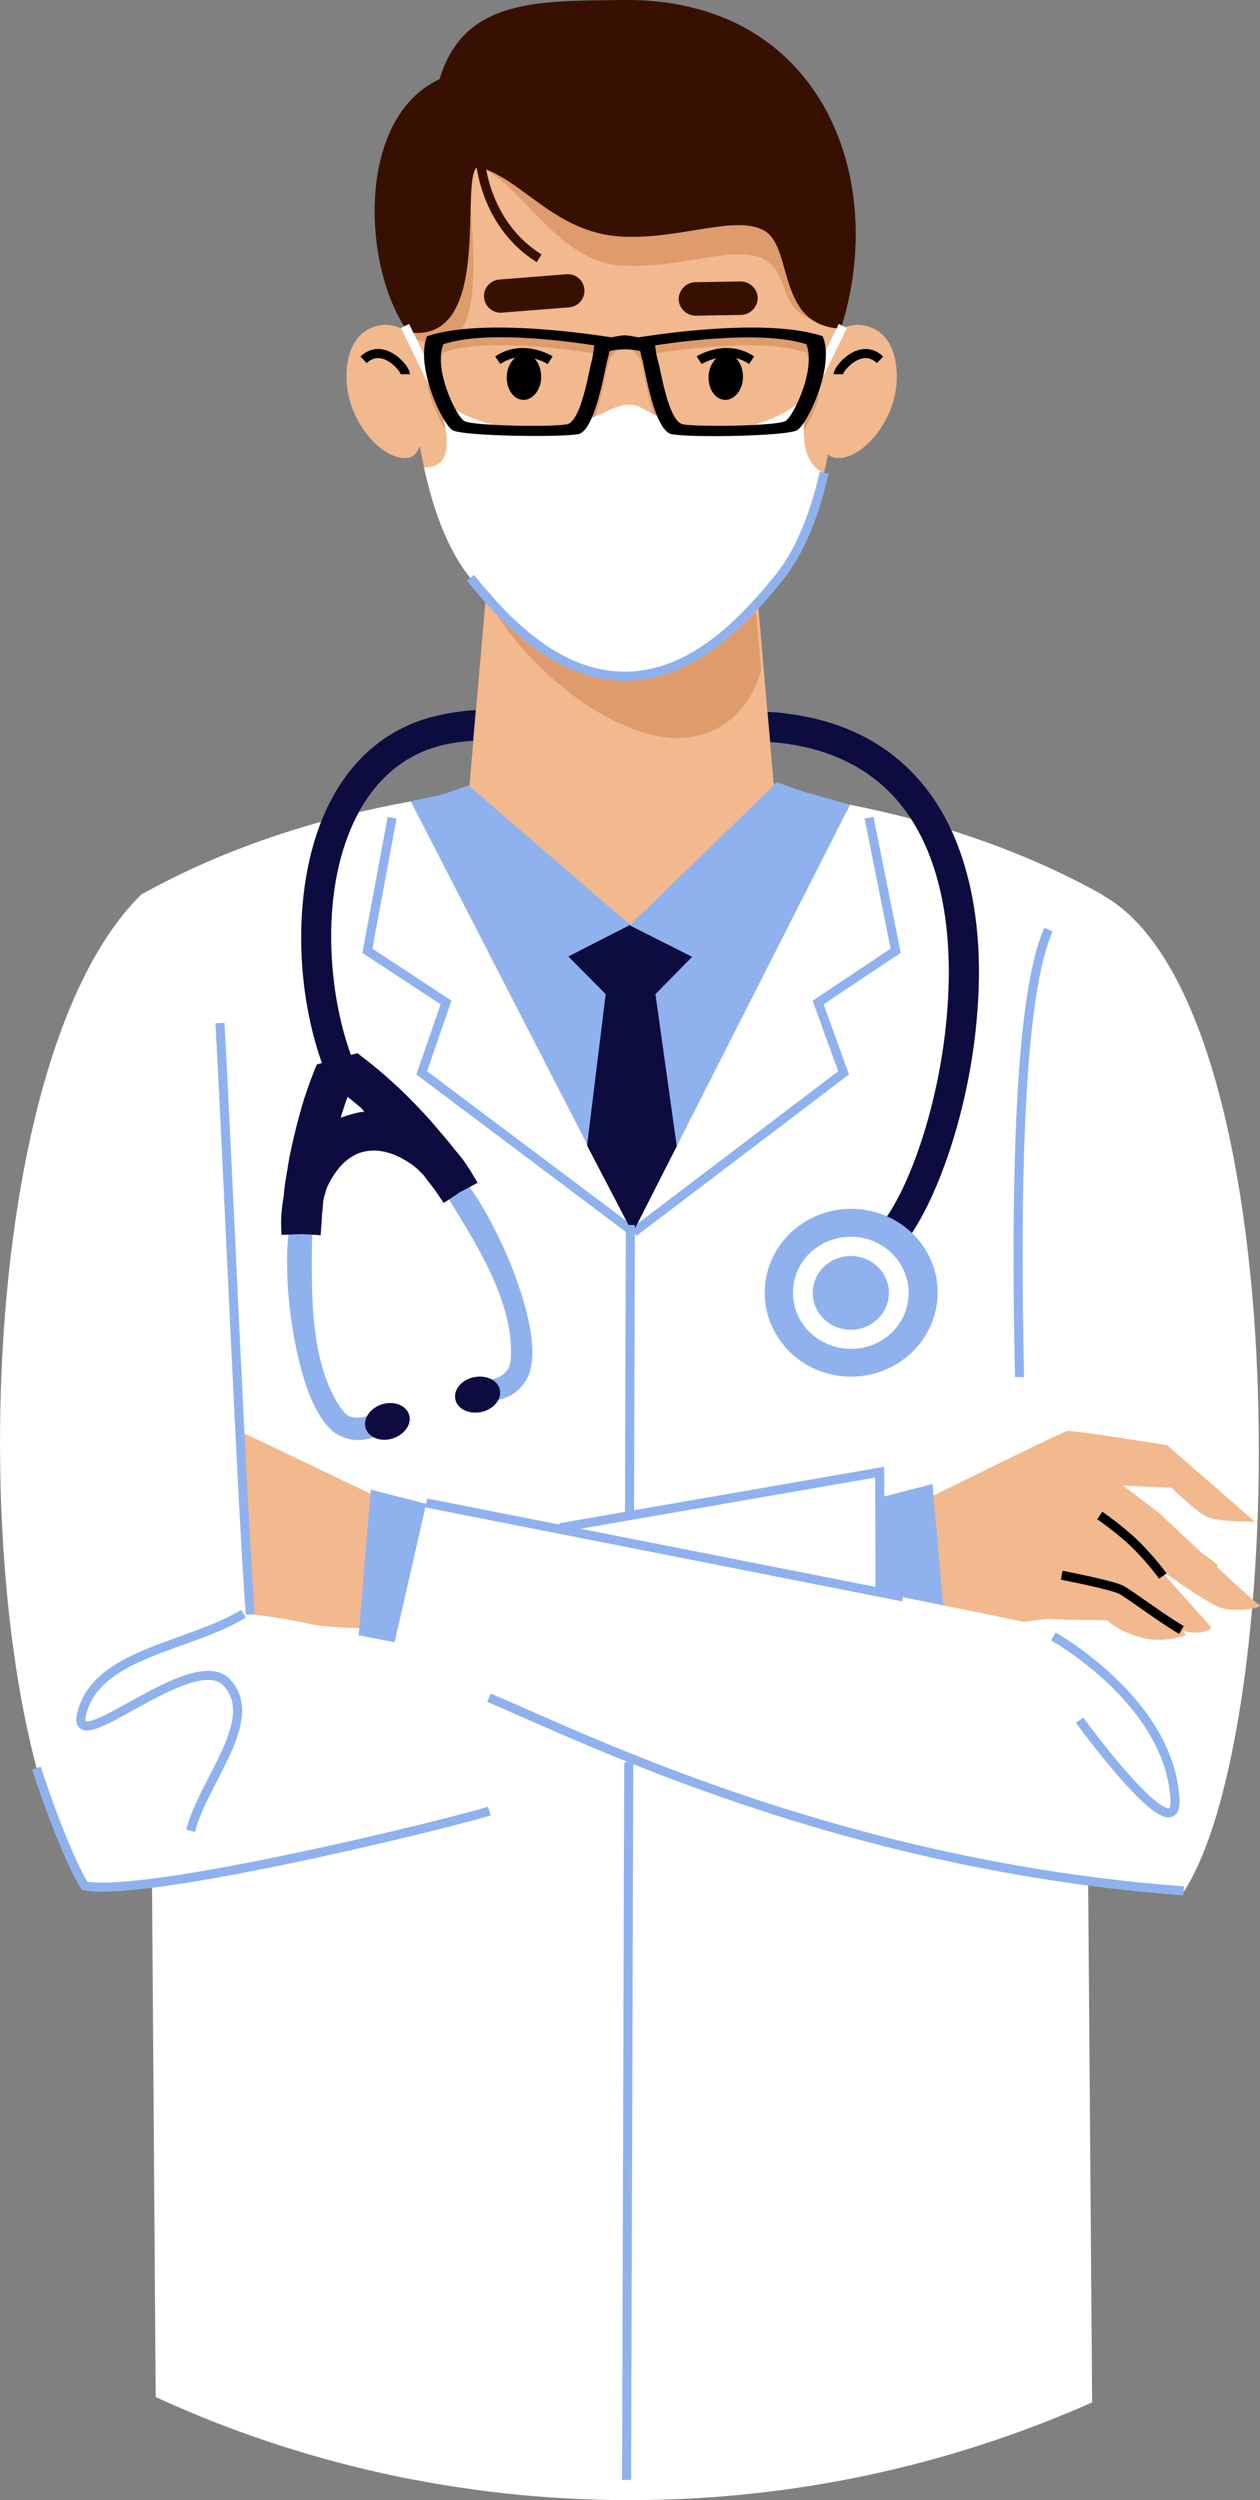 <?xml version="1.0" encoding="UTF-8"?><svg id="_Ð_Ð_Ð_Ð_1" xmlns="http://www.w3.org/2000/svg" viewBox="0 0 331.54 657.41"><rect x="0" y="0" width="331.54" height="657.41" fill="#808080" stroke="none"/><path d="m271.97,544.21l-.7,94c-15.9,6-32.4,10.6-49.4,13.9h-68.5l3.9-107.9h114.7Z" style="fill:#8fb2ee; fill-rule:evenodd;"/><path d="m50.67,548.91l1.2,86.2c18.4,7.5,37.6,13.3,57.6,17.1h62l9.2-106.3-130,3Z" style="fill:#8fb2ee; fill-rule:evenodd;"/><path d="m287.37,631.71l-1.8-235,4.4-161.5c-34.3-19.1-77.5-29.2-126.4-29.2s-92.1,10.1-126.4,29.2l2.1,157.9,1.7,237.2c38,17.4,80.2,27.1,124.7,27.1,43.3,0,84.5-9.2,121.7-25.7Z" style="fill:#fff; fill-rule:evenodd;"/><polygon points="108.07 210.71 166.47 324.21 223.67 211.61 201.27 205.31 133.17 205.31 108.07 210.71" style="fill:#8fb2ee; fill-rule:evenodd;"/><polyline points="166.77 324.01 221.97 282.11 215.27 263.61 235.67 250.01 228.67 215.01" style="fill:none; stroke:#8fb2ee; stroke-miterlimit:22.93; stroke-width:2.39px;"/><polyline points="166.77 324.01 110.97 282.11 117.37 263.61 96.67 250.01 103.17 215.01" style="fill:none; stroke:#8fb2ee; stroke-miterlimit:22.93; stroke-width:2.39px;"/><path d="m203.77,208.41c0,57.2-80.4,57.2-80.4,0l7.5-86.5h65.4l7.5,86.5Z" style="fill:#f2b88e; fill-rule:evenodd;"/><polygon points="172.47 261.41 178.07 301.41 166.47 324.21 154.47 301.21 159.37 261.41 147.47 249.41 156.77 235.61 165.77 243.21 174.77 235.61 184.27 249.41 172.47 261.41" style="fill:#0d0c40; fill-rule:evenodd;"/><polygon points="165.67 243.31 191.87 256.51 213.17 208.81 204.47 205.71 165.67 243.31" style="fill:#8fb2ee; fill-rule:evenodd;"/><polygon points="165.77 243.21 139.77 256.51 114.57 209.61 123.27 206.51 165.77 243.21" style="fill:#8fb2ee; fill-rule:evenodd;"/><line x1="165.87" y1="322.11" x2="164.87" y2="652.11" style="fill:none; stroke:#8fb2ee; stroke-miterlimit:22.93; stroke-width:2.39px;"/><path d="m27.37,495.81c57.9.3,138.2-31.6,178.7-49.5l-82.2-20.3-7.3-18.9c-18.5,3.3-36.4,6.6-51.3,9.5-3-40.9-4.7-88.2-5.4-110.5-.5-17.5.8-72.6-22.7-70.9-47.5,46.7-46.1,214.3-14.8,260.6h5Z" style="fill:#fff; fill-rule:evenodd;"/><path d="m105.67,396.61c-6-2.6-34.5-16.6-43-20.4.9,16.1,1.9,32.8,3.1,48.3,3.5.2,11.9,1.6,15.7,2.5,4.3,1,19.7,1.8,22.4.4s7-6.2,7-6.2l-5.2-24.6Z" style="fill:#f2b88e; fill-rule:evenodd;"/><polygon points="97.57 391.71 94.37 430.01 109.37 432.91 118.77 397.11 97.57 391.71" style="fill:#8fb2ee; fill-rule:evenodd;"/><path d="m64.07,424.31c-14.2,8.8-38.7,10.2-42.6,26.4-3,12.7,29.3-17.8,38.2-8.3,9.1,9.8-6.3,26-9.5,39" style="fill:none; stroke:#8fb2ee; stroke-miterlimit:22.93; stroke-width:2.39px;"/><path d="m311.57,497.31h-.1c-80.6.7-208.3-62.6-208.3-62.6l9-39.4s97.3,18.8,157.5,31.2c-.1-43.2-3.1-96.3-2.4-120.3.5-17.5-.8-72.6,22.7-70.9,52.1,28.6,49.6,218.5,21.6,262h0Z" style="fill:#fff; fill-rule:evenodd;"/><path d="m315.17,415.21c2.5-.4,4.6-2.4,5.2-3.4s-18.7-12.4-18.7-12.4c0,0,8.8,14.3,13.5,15.8Z" style="fill:#edba68; fill-rule:evenodd;"/><path d="m235.47,398.01c7-3,43.6-21.4,45.3-21.7,1.6-.3,26.3,3.7,26.3,3.7l23.1,20.1s-9.2.1-12.2-1.1-9.7-7.8-9.7-7.8l-12.8-.6,9.6,7.3s24.8,23.4,26.3,24.1-6.9,2.3-11.1.4-15.5-10.1-15.5-10.1c0,0,12.6,14,14,15.7-1.1,1.3-4.7,1.8-7.5.7l.7,1.3s-5.5,2.2-11.6.6-9.1-4.6-9.1-4.6c0,0-12.3,0-14.4-.3-1-.1-4.2.3-7.7.8v-.1c-11.6-2.4-24.5-5-37.8-7.7l4.1-20.7Z" style="fill:#f2b88e; fill-rule:evenodd;"/><path d="m289.37,398.51s4.9,3.3,9.2,7.4c4.3,4.2,7.4,8.5,7.4,8.5" style="fill:none; stroke:#000; stroke-miterlimit:22.93; stroke-width:2.39px;"/><path d="m310.87,428.61c-4.7-2.7-13.4-9.2-15.7-10.5-2.3-1.3-15.8-3.9-15.8-3.9" style="fill:none; stroke:#000; stroke-miterlimit:22.93; stroke-width:2.39px;"/><path d="m245.37,390.21l2.8,31.9c-5.8-1.2-11.8-2.4-17.9-3.6l-6.1-22.8,21.2-5.5Z" style="fill:#8fb2ee; fill-rule:evenodd;"/><path d="m231.57,418.71l-.1-31.6s-40.4,6.8-85.2,14.7c23.4,4.6,55.4,10.9,85.3,16.9Z" style="fill:#fff; fill-rule:evenodd;"/><path d="m277.17,430.31s30.5,17,32,42.7c.9,15-25.1-20.7-25.1-20.7" style="fill:none; stroke:#8fb2ee; stroke-miterlimit:22.93; stroke-width:2.39px;"/><path d="m127.57,363.21l-1.7.4-1.4.4.4,1.4.8,2.8.4,1.3,1.3-.4,1.1-.3h0l.5-.1h0c4.3-1.1,6.7-1.7,9.3-5.5,1-1.4,1.7-3.8,1.8-7,.5-14.5-13.6-44.7-22.7-50.6l-1.1-.7-.8,1.1-1.7,2.3-.9,1.2,1.3.8s1.5,1,5.4,7.4c6.7,10.9,15,24.7,14.9,37.9,0,2.2-.3,3.7-.8,4.4-1.5,2.1-3.2,2.5-6.1,3.2Z" style="fill:#8fb2ee; fill-rule:evenodd;"/><path d="m126.97,371.21c3.2-.8,5.2-3.6,4.5-6-.7-2.5-3.9-3.8-7.1-3-3.2.8-5.2,3.5-4.5,6,.7,2.5,3.9,3.8,7.1,3Z" style="fill:#0d0c40; fill-rule:evenodd;"/><path d="m98.47,371.81l1.6-.5,1.4-.4.4,1.4.8,2.8.4,1.4-1.3.4-1.1.3h0l-.5.2h0c-4.2,1.3-6.6,2-10.8.1-1.6-.7-3.4-2.4-5.1-5.1-7.9-12.2-11.3-45.3-6.6-55.1l.6-1.2,1.2.5,2.7,1.1,1.4.6-.7,1.4s-.8,1.6-.8,9.1c-.1,12.8-.1,28.9,6.8,40.2,1.2,1.9,2.2,3,3,3.4,2.1.7,3.8.3,6.6-.6Z" style="fill:#8fb2ee; fill-rule:evenodd;"/><path d="m103.17,378.31c-3.2.9-6.3-.4-7-2.9s1.4-5.3,4.5-6.2c3.2-.9,6.3.4,7,2.9.7,2.5-1.3,5.2-4.5,6.2Z" style="fill:#0d0c40; fill-rule:evenodd;"/><path d="m82.77,281.31c-1.6,4.1-3,8.1-4,12-1.1,3.9-1.9,7.6-2.6,10.9-.3,1.8-.6,3.6-.9,5.4-.3,1.7-.5,3.3-.6,4.8-.3,1.7-.5,3.3-.6,4.6-.1,1.4-.1,2.4-.1,2.9l.1,2.8,2.8-.1,2.4-.1,2.3.1,2.8.2.2-2.8c.1-.9.1-1.9.2-3h0c.1-.9.2-2,.3-3.3.1-.5.2-1,.4-1.6s.3-1.2.5-1.7c.7-1.6,1.5-3,2.4-4.2,2-2.8,4.4-4.6,7.1-5.3,2.7-.7,5.7-.4,8.9,1,1.4.6,2.8,1.5,4.3,2.5.5.4.9.8,1.4,1.2.4.4.8.8,1.3,1.3.7.9,1.4,1.8,2,2.6.7.9,1.3,1.7,1.8,2.5l1.6,2.3,2.3-1.5,1.9-1.3,2.1-1.1,2.6-1.4-1.5-2.5c-.3-.5-.9-1.5-1.6-2.5-.7-1.1-1.7-2.3-2.9-3.7-.9-1.2-2-2.5-3.1-3.8-1.2-1.4-2.4-2.8-3.6-4.2-2.4-2.6-5-5.4-8-8.2-3-2.8-6.2-5.6-9.8-8.3l-1.1-.9-1.4.4-7.9,2.2-1.4.4-.6,1.4h0Zm13.1,11c-1.1.1-2.1.3-3.1.6-1.1.3-2.1.6-3.1,1l.2-.8h0c.5-1.6,1-3.1,1.6-4.7,1,.8,2.2,1.8,3.4,2.8l1,1.1Z" style="fill:#0d0c40; fill-rule:evenodd;"/><path d="m85.17,280.81c-3.2-8.5-5.3-18.7-5.8-29.2-.6-12.6,1-25.7,5.6-36.7,4.8-11.4,12.8-20.7,24.9-25.2,4.3-1.6,10.1-2.7,15.3-3l-.7,8.1c-4.4.2-8.4,1-11.9,2.3-9.8,3.7-16.3,11.4-20.3,20.9-4.2,9.9-5.6,21.8-5,33.2.5,9.7,2.4,19.1,5.3,26.8l-7.4,2.8Z" style="fill:#0d0c40; fill-rule:evenodd;"/><path d="m231.67,322.21c7.6-9.3,15.8-32.5,17.6-56.8.9-11.7.3-23.6-2.6-34.1-2.8-10.3-7.8-19.4-15.8-25.9-6.9-5.6-16.1-9.4-28.2-10.3l-.7-7.9c.6,0,2.5.1,3.1.2,12.9,1.3,23,5.5,30.8,11.9,9.3,7.6,15.2,18.1,18.4,29.9,3.2,11.5,3.9,24.3,2.9,36.8-1.9,25.9-11,50.9-19.4,61.2l-6.1-5Z" style="fill:#0d0c40; fill-rule:evenodd;"/><path d="m236.67,358.21c10.4-6.8,13.2-20.5,6.2-30.6s-21.2-12.8-31.6-6-13.2,20.5-6.2,30.6c7,10.2,21.1,12.8,31.6,6Z" style="fill:#8fb2ee; fill-rule:evenodd;"/><path d="m232.37,352.21c7-4.5,8.8-13.7,4.1-20.5-4.7-6.8-14.1-8.5-21.1-4s-8.8,13.7-4.1,20.5c4.7,6.7,14.2,8.5,21.1,4h0Zm-2.9-4.2c-4.6,3-10.8,1.8-13.9-2.6s-1.9-10.5,2.7-13.5,10.8-1.8,13.9,2.6c3.1,4.5,1.9,10.5-2.7,13.5Z" style="fill:#fff; fill-rule:evenodd;"/><path d="m129.27,159.21c10.4,18,33.4,35.8,50.4,34.8,16.9-1.1,20.6-17.7,20.6-17.7l-2.3-26.5-68.7,9.4Z" style="fill:#de9c6d; fill-rule:evenodd;"/><path d="m164.37,12.01c-14.1.3-56.4,1.8-57.1,56.7-.7,54.9,9.8,75,16.5,83.2,6.7,8.2,13.6,15.6,27.3,19.6,3.6,4,7.3,5.5,13.3,6.4,6-.9,9.8-2.4,13.3-6.4,13.7-3.9,20.6-11.4,27.3-19.6,6.7-8.2,17.2-28.3,16.5-83.2-.7-54.8-43-56.3-57.1-56.7Z" style="fill:#f2b88e; fill-rule:evenodd;"/><path d="m167.97,90.71c4-.6,33.5-5.3,48.5-.3,3.3,7.8-4,23.1-6.7,24.7s-27.9,2-32.7,1.1c-4.9-.2-7.4-17.6-8.1-19.8-.2-.6-.4-1.4-.5-2.1-4-4.5-4-4.8-8.1,0-.1.7-.3,1.4-.5,2.1-.7,2.3-3.3,19.7-8.1,19.8-4.9.8-30,.5-32.7-1.1s-9.9-16.9-6.7-24.7c15-5,44.5-.3,48.5.3,3.6-.6,3.4-.6,7.1,0h0Zm-11.6,2.2c-2.8-.4-27.3-4.4-39.7-.3-2.7,6.4,3.3,18.9,5.5,20.2,2.2,1.3,22.8,1.6,26.7.9,4-.1,6.1-14.3,6.7-16.2.5-1.8.8-4.6.8-4.6h0Zm16,0s.3,2.8.9,4.7c.6,1.9,2.7,16.1,6.7,16.2,4,.7,24.5.4,26.7-.9s8.1-13.8,5.5-20.2c-12.5-4.2-37-.2-39.8.2Z" style="fill:#de9c6d; fill-rule:evenodd;"/><path d="m164.37,12.01c-14.1.3-56.7,24.3-57.1,56.7-.4,32.4-.1,11.9.4,19.7,27.1,12.6,12.2-42,17.1-45,12,3.3,21.1,25.3,38.7,26.4,15.5,1,30.3-5.8,37.8-1.5,7.5,4.4,2.2,16,18.8,17,.5-7.5,1.9,15.6,1.5-16.5-.5-32.2-43.1-56.4-57.2-56.8Z" style="fill:#de9c6d; fill-rule:evenodd;"/><path d="m216.57,92.41c1.3-3.5,3-5.9,7.3-6.8s12.1,1.3,12.1,13.5-10.2,22.7-16.6,21.2c-6.5-1.4-3.4-24.6-2.8-27.9Z" style="fill:#f2b88e; fill-rule:evenodd;"/><path d="m125.67,43.81c-5,3,4.5,46.7-18.2,43.6-11.9-16-14.3-56.1,8.2-66.6C122.07-.59,141.97.31,163.77,0c52.1-.7,70.2,46.6,57.5,86.4-17-.7-12.5-21.3-20.1-25.7-7.5-4.4-22.3,2.4-37.8,1.5-17.6-1.1-25.7-15.1-37.7-18.4Z" style="fill:#381001; fill-rule:evenodd;"/><path d="m111.47,92.51c-1.8-3.3-3.9-6-8.2-6.9s-12.1,1.3-12.1,13.5,10.2,22.7,16.6,21.2c6.4-1.4,3.7-27.8,3.7-27.8Z" style="fill:#f2b88e; fill-rule:evenodd;"/><path d="m106.67,98.41c0-1.5-5.9-8.6-11-3.8" style="fill:none; stroke:#000; stroke-miterlimit:22.93; stroke-width:2.39px;"/><path d="m220.57,98.41c0-1.5,5.9-8.6,11-3.8" style="fill:none; stroke:#000; stroke-miterlimit:22.93; stroke-width:2.39px;"/><path d="m132.57,17.11c-11.1,14.4-7.9,40.2,9.3,50.8" style="fill:none; stroke:#381001; stroke-miterlimit:22.93; stroke-width:2.39px;"/><line x1="120.47" y1="114.21" x2="106.57" y2="85.71" style="fill:none; stroke:#fff; stroke-miterlimit:22.93; stroke-width:2.39px;"/><path d="m212.87,103.61c-3.6,4.1-21,16.1-42.9,4.3-1.5-.8-4-2.9-9.8,0-22.4,10.9-40.8.9-44.3-3.2-3.6-4.1,8.4,18.5-4.3,18.2,3.5,16.1,8.5,24.5,12.2,29.1,8.2,10.1,22.1,25.9,40.6,25.9s32.4-15.8,40.6-25.9c3.6-4.5,8.4-12.4,11.9-27.6-9-3.8-4-20.8-4-20.8Z" style="fill:#fff; fill-rule:evenodd;"/><line x1="207.87" y1="114.21" x2="221.77" y2="85.71" style="fill:none; stroke:#fff; stroke-miterlimit:22.93; stroke-width:2.39px;"/><path d="m167.97,88.71c4-.6,33.5-5.3,48.5-.3,3.3,7.8-4,23.1-6.7,24.7s-27.9,2-32.7,1.1c-4.9-.2-7.4-17.6-8.1-19.8-.2-.6-.4-1.4-.5-2.1q-4-.9-8.1,0c-.1.7-.3,1.4-.5,2.1-.7,2.3-3.3,19.7-8.1,19.8-4.9.8-30,.5-32.7-1.1s-9.9-16.9-6.7-24.7c15-5,44.5-.3,48.5.3,3.6-.7,3.4-.7,7.1,0h0Zm-11.6,2.1c-2.8-.4-27.3-4.4-39.7-.3-2.7,6.4,3.3,18.9,5.5,20.2,2.2,1.3,22.8,1.6,26.7.9,4-.1,6.1-14.3,6.7-16.2.5-1.8.8-4.6.8-4.6h0Zm16,0s.3,2.8.9,4.6c.6,1.9,2.7,16.1,6.7,16.2,4,.7,24.5.4,26.7-.9s8.1-13.8,5.5-20.2c-12.5-4-37-.1-39.8.3Z" style="fill-rule:evenodd;"/><path d="m123.77,151.91c8.2,10.1,22.1,25.9,40.6,25.9s32.4-15.8,40.6-25.9c3.6-4.5,8.4-12.4,11.9-27.6" style="fill:none; stroke:#8fb2ee; stroke-miterlimit:22.93; stroke-width:2.39px;"/><path d="m190.47,93.21c-2.5.5-4.3,3.5-4,6.8s2.5,5.5,5,5.1c2.5-.5,4.3-3.5,4-6.7-.3-3.4-2.5-5.7-5-5.2Z" style="fill-rule:evenodd;"/><path d="m137.37,93.21c-2.5.5-4.3,3.5-4,6.8s2.5,5.5,5,5.1c2.5-.5,4.3-3.5,4-6.7-.3-3.4-2.5-5.7-5-5.2Z" style="fill-rule:evenodd;"/><path d="m149.07,72.11c2.4-.2,4.5,1.6,4.7,4s-1.6,4.5-4,4.7l-17.7,1.4c-2.4.2-4.5-1.6-4.7-4s1.6-4.5,4-4.7l17.7-1.4Z" style="fill:#381001; fill-rule:evenodd;"/><path d="m194.87,74.01c2.4,0,4.4,1.9,4.5,4.3,0,2.4-1.9,4.4-4.3,4.5l-12,.2c-2.4,0-4.4-1.9-4.5-4.3,0-2.4,1.9-4.4,4.3-4.5l12-.2Z" style="fill:#381001; fill-rule:evenodd;"/><path d="m183.97,94.71s7.1-4.5,13.8,0" style="fill:none; stroke:#000; stroke-miterlimit:22.93; stroke-width:2.39px;"/><path d="m144.77,94.71s-7.1-4.5-13.8,0" style="fill:none; stroke:#000; stroke-miterlimit:22.93; stroke-width:2.39px;"/><path d="m57.87,269.01c1.8,31.2,5.9,129.1,8,155.5" style="fill:none; stroke:#8fb2ee; stroke-miterlimit:22.93; stroke-width:2.39px;"/><path d="m275.87,244.41c-3.2,7.7-9.6,27.7-7.6,117.7" style="fill:none; stroke:#8fb2ee; stroke-miterlimit:22.93; stroke-width:2.39px;"/><path d="m112.17,395.21s117.4,23.1,125.4,24.7" style="fill:none; stroke:#8fb2ee; stroke-miterlimit:22.93; stroke-width:2.39px;"/><path d="m128.67,446.41c25.9,11,92.7,44.1,182.8,50.8" style="fill:none; stroke:#8fb2ee; stroke-miterlimit:22.93; stroke-width:2.39px;"/><polyline points="147.37 401.71 231.47 387.11 231.57 418.71" style="fill:none; stroke:#8fb2ee; stroke-miterlimit:22.93; stroke-width:2.39px;"/><path d="m9.57,464.91s7,21.7,12.7,31c17.6,3,97.9-16.9,106.5-19.7" style="fill:none; stroke:#8fb2ee; stroke-miterlimit:22.93; stroke-width:2.39px;"/></svg>